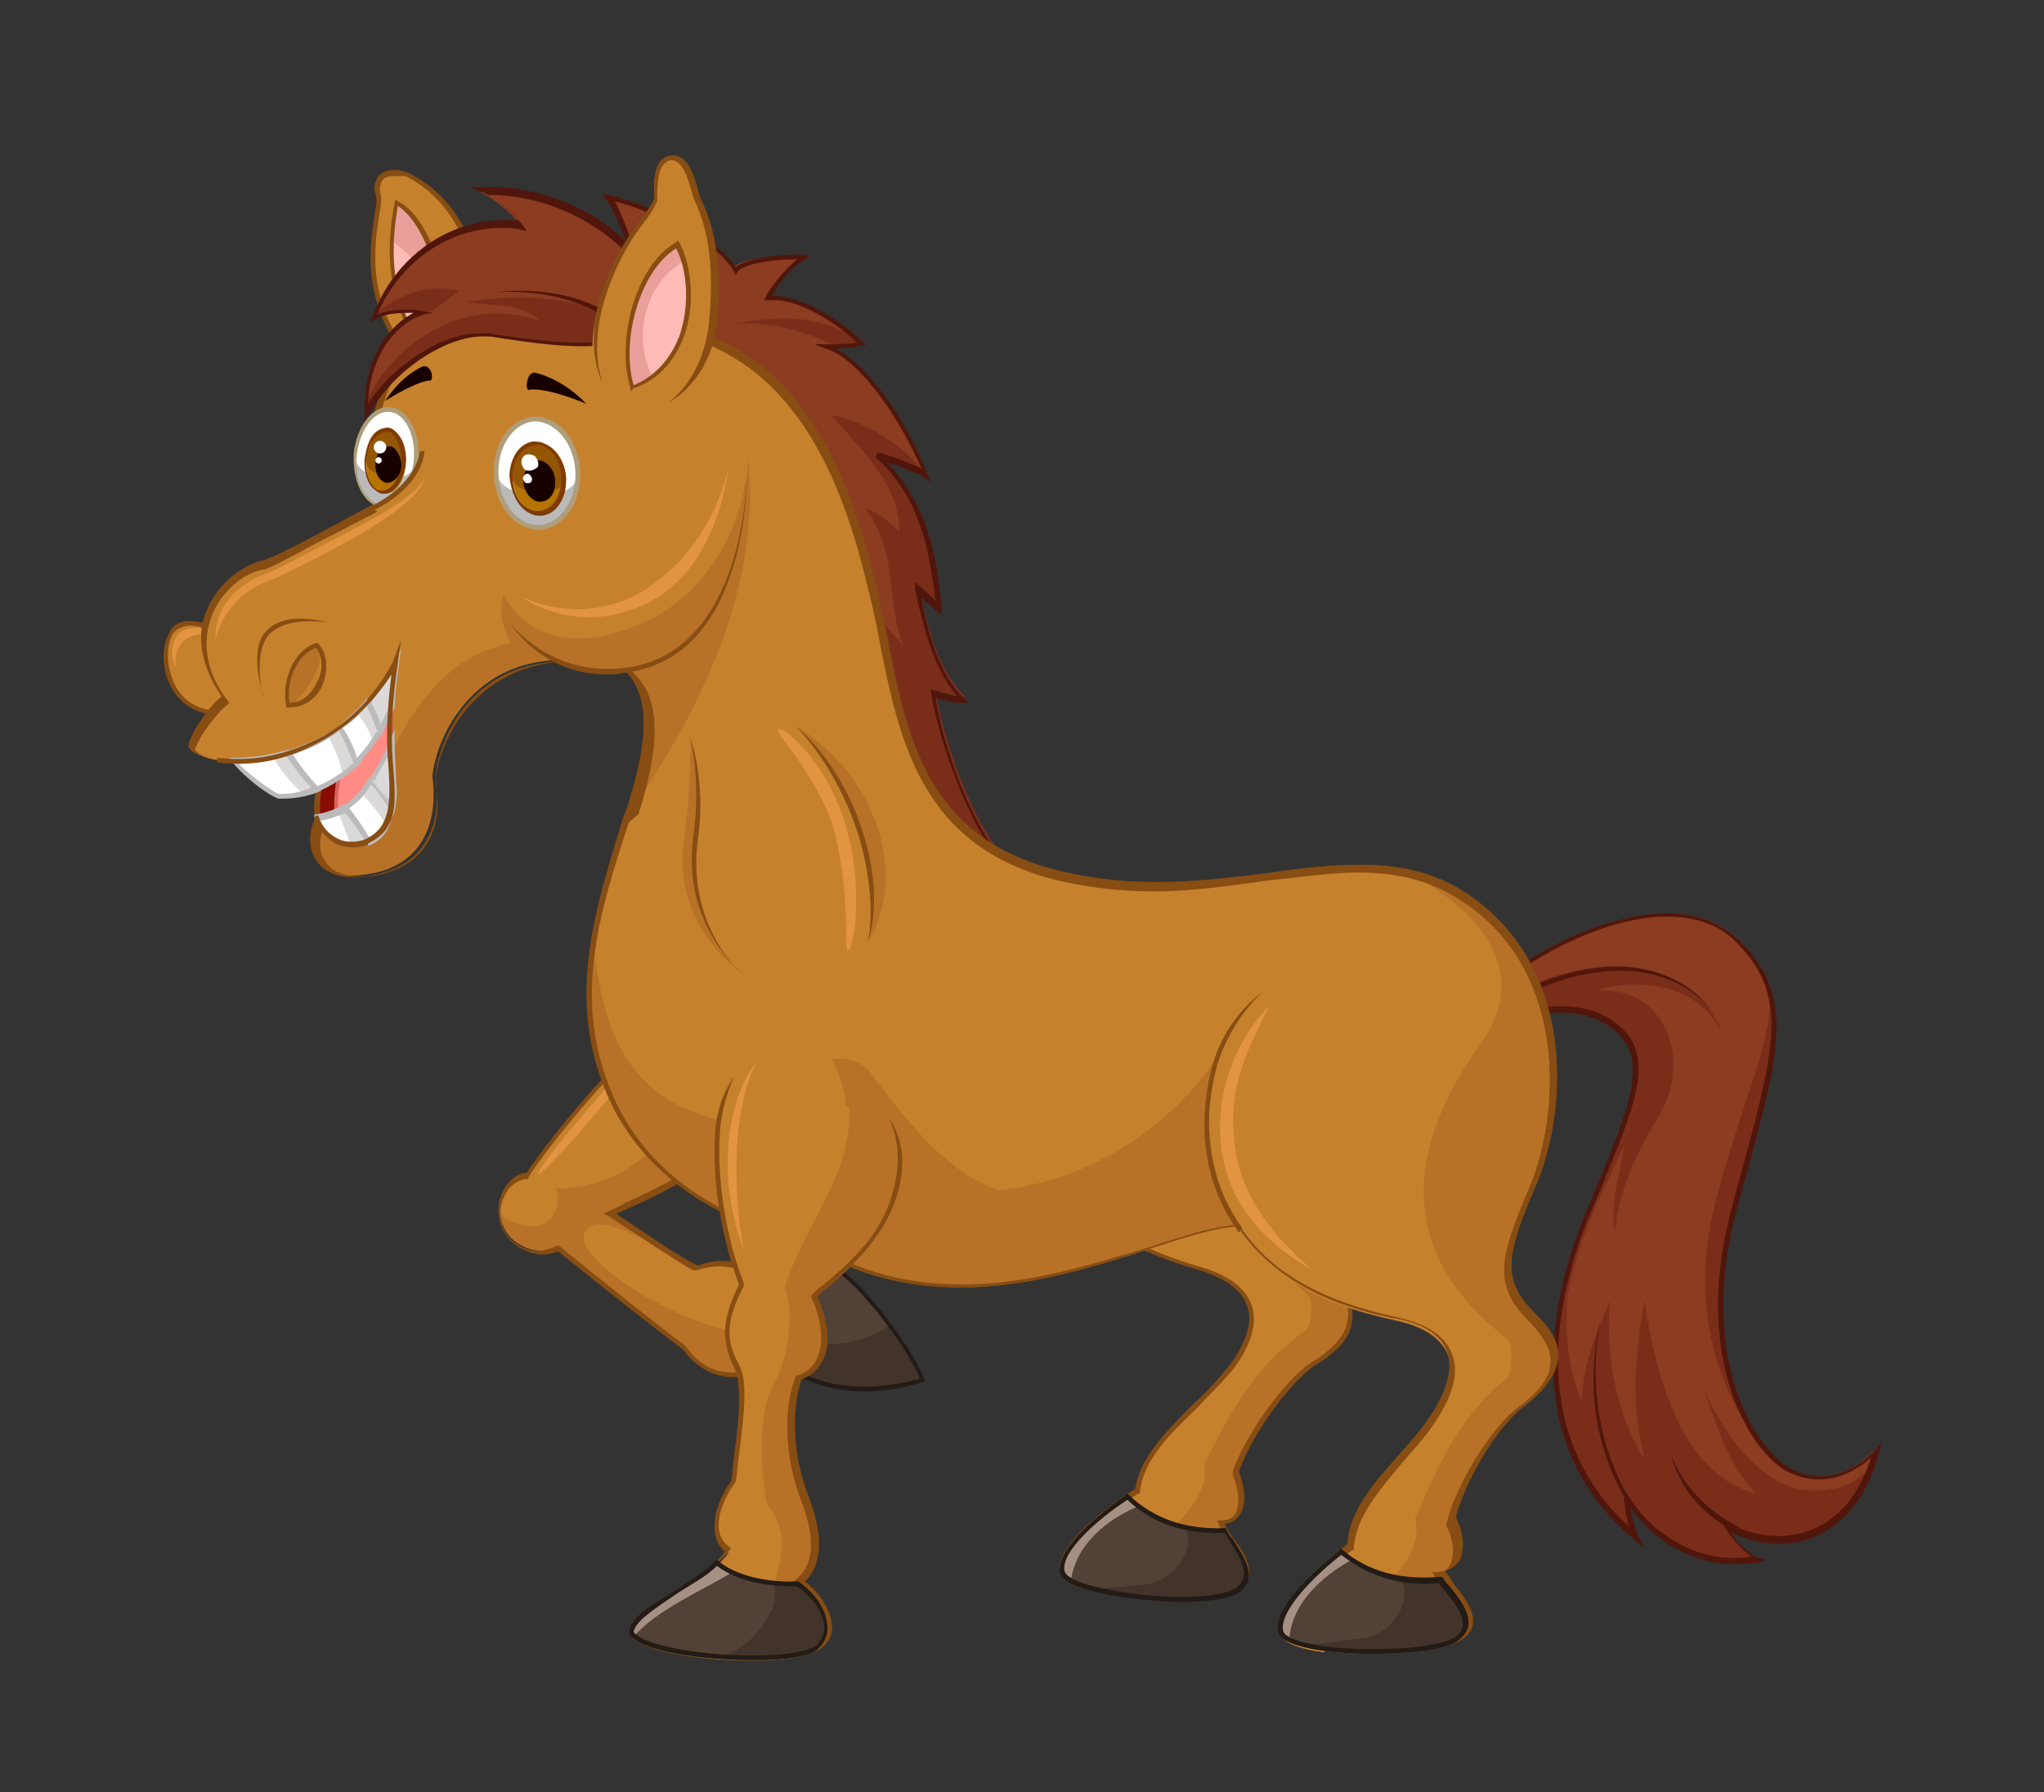 <?xml version="1.0" encoding="utf-8"?>
<!-- Generator: Adobe Illustrator 21.0.2, SVG Export Plug-In . SVG Version: 6.00 Build 0)  -->
<svg version="1.1" id="Слой_1" xmlns="http://www.w3.org/2000/svg" xmlns:xlink="http://www.w3.org/1999/xlink" x="0px" y="0px"
	 viewBox="0 0 130 114" style="enable-background:new 0 0 130 114;" xml:space="preserve">
<rect x="0" y="0" width="130" height="114" fill="#333333" stroke="none"/>
<style type="text/css">
	.st0{fill:#B77227;}
	.st1{fill:#C6812D;}
	.st2{fill:#874D13;}
	.st3{fill:#42342A;}
	.st4{fill:#514136;}
	.st5{fill:#A59083;}
	.st6{fill:#231B15;}
	.st7{fill:#7A2E1A;}
	.st8{fill:#8B3C21;}
	.st9{fill:#51160B;}
	.st10{fill:#E29440;}
	.st11{fill:#EA9F9B;}
	.st12{fill:#FFBBB5;}
	.st13{fill:#890C00;}
	.st14{fill:#FF8B84;}
	.st15{fill:#D86260;}
	.st16{fill:#DBDAD9;}
	.st17{fill:#FFFFFF;}
	.st18{fill:#BCBBBB;}
	.st19{fill:#BABABA;}
	.st20{fill:#AF9E7B;}
	.st21{fill:#B57400;}
	.st22{fill:#945602;}
	.st23{fill:#7E3B02;}
	.st24{fill:#190000;}
</style>
<g>
	<g>
		<g>
			<path class="st0" d="M64.9,74.2c0.6-0.1,1.2-0.2,1.7-0.2c2.1,3.8,6,5.5,9.7,6.6c3.7,1,4,3.5,2,6.2c-2,2.7-5.7,5-6,8
				c-1.7,1.1-5,3.5-4.8,5.1c0.2,1.6,9.4,2.4,11.1,1.2c1.7-1.2-0.8-3.3-1-4.4c1.2,0.2,1.7-1.4,1-3.1c0.7-2.2,3.2-5.8,5-6.9
				c1.9-1.2,3.4-2.9,1.2-5.4c-2.2-2.6-1.7-4.1,0.5-8.5c1.1-2.2,2-5.6,1.8-9.1c-5.6-0.3-11.3,0.7-16.5,2.9
				C67.8,68,65.3,70.9,64.9,74.2z"/>
			<path class="st1" d="M70.7,66.7c-2.1,0.9-3.9,2.7-5,4.8c0.2,0.9,0.5,1.7,0.8,2.6c0,0,0.1,0,0.1,0c2.1,3.8,6,5.5,9.7,6.6
				c3.7,1,4,3.5,2,6.2c-2,2.7-5.7,5-6,8c-1.7,1.1-5,3.5-4.8,5.1c0.1,0.5,1.1,1,2.6,1.3c1.6-1.5,2.8-2.1,4-3.6c1-1.1,2.8-2.6,2.5-4.6
				c1.6-3.1,3.1-6.2,6.5-8.5c0.3-0.3,0.4-1.8,0.2-2.1c-6.3-5.6-5.9-12-0.6-18.6C78.6,64.1,74.5,65.1,70.7,66.7z"/>
			<path class="st2" d="M85.2,72.8c-2.2,4.4-2.8,6-0.5,8.6c0.8,0.9,1.2,1.8,1,2.6c-0.1,0.9-0.9,1.8-2.2,2.6c-1.9,1.2-4.4,4.9-5.1,7
				l0,0.1l0,0.1c0.4,1,0.5,2,0.1,2.6c-0.2,0.3-0.5,0.4-0.9,0.3l-0.2,0l0.1,0.2c0.1,0.3,0.3,0.7,0.7,1.2c0.9,1.3,1.4,2.3,0.4,3
				c-0.7,0.5-2.8,0.6-5.3,0.5c-3.1-0.2-5.5-0.9-5.6-1.6c-0.2-1.4,2.8-3.8,4.7-5l0.1,0l0-0.1c0.2-2,1.9-3.7,3.6-5.3
				c0.8-0.9,1.7-1.7,2.4-2.6c1.1-1.5,1.5-2.9,1.1-4c-0.4-1.1-1.5-1.9-3.2-2.4C73.3,79.7,69,78,66.8,74l0-0.1h-0.1
				c-0.5,0-1.1,0.1-1.7,0.2c0,0.1,0,0.2,0,0.3c0.6-0.1,1.1-0.2,1.6-0.2c2.3,4.1,6.6,5.7,9.7,6.6c1.6,0.5,2.6,1.2,3,2.2
				c0.4,1,0,2.3-1,3.7c-0.7,0.9-1.5,1.8-2.4,2.6c-1.7,1.7-3.4,3.4-3.7,5.4c-1.8,1.1-5,3.6-4.8,5.2c0.1,1,3.2,1.6,5.9,1.8
				c2.1,0.2,4.6,0.1,5.5-0.5c1.3-0.9,0.4-2.4-0.4-3.4c-0.2-0.3-0.4-0.6-0.5-0.9c0.4,0,0.7-0.2,0.9-0.5c0.5-0.6,0.4-1.7,0-2.8
				c0.7-2.1,3.1-5.6,4.9-6.8c1.5-0.9,2.2-1.8,2.3-2.8c0.1-0.9-0.2-1.8-1.1-2.8c-2.1-2.4-1.8-3.8,0.5-8.3c1.2-2.3,2.1-5.7,1.8-9.2
				c-0.1,0-0.2,0-0.3,0C87.2,67.2,86.4,70.6,85.2,72.8z"/>
		</g>
		<g>
			<g>
				<path class="st3" d="M71.7,95.2c-1.8,1.2-4.3,3.3-4.2,4.7c0.2,1.6,9.4,2.4,11.1,1.2c1.4-1-0.1-2.7-0.8-3.8
					C75.3,97.5,73.3,96.7,71.7,95.2z"/>
				<path class="st4" d="M75.4,97.2c-1.4-0.3-2.6-1-3.6-1.9c-1.8,1.2-4.3,3.3-4.2,4.7c0,0.4,0.6,0.7,1.4,1c1.3,0.1,2.5-0.1,3.7-0.2
					C74.4,100.7,76.1,98.8,75.4,97.2z"/>
				<path class="st5" d="M72.4,95.8c-0.2-0.2-0.4-0.3-0.6-0.5c-1.8,1.2-4.3,3.3-4.2,4.7c0,0.2,0.2,0.4,0.5,0.6
					C68.4,98.3,70.3,96.7,72.4,95.8z"/>
				<path class="st6" d="M73.3,101.8c-2.6-0.2-5.7-0.8-5.9-1.8c-0.2-1.8,3.5-4.4,4.2-4.9l0.1-0.1l0.1,0.1c1.6,1.5,3.6,2.2,6.1,2.1
					l0.1,0l0,0.1c0.1,0.2,0.2,0.4,0.4,0.6c0.7,1.1,1.7,2.5,0.4,3.4C77.9,101.9,75.3,102,73.3,101.8z M71.7,95.4
					c-2,1.3-4.2,3.3-4,4.5c0.1,0.7,2.5,1.3,5.6,1.6c2.5,0.2,4.6,0,5.3-0.5c1-0.7,0.4-1.7-0.4-3c-0.1-0.2-0.2-0.3-0.3-0.5
					C75.3,97.6,73.3,96.9,71.7,95.4z"/>
			</g>
		</g>
	</g>
	<g>
		<path class="st7" d="M42.3,23.3c0,0-2.1-8.5-3.8-10.8c1.6,0.3,6.6,2.2,8.1,4.7c0.7-1,4.2-0.9,4.4-0.8c-1.1,0.6-2.2,2.2-2.3,2.6
			c2-0.2,4.8,1.7,6,2.9C54.1,22,52.6,22,52.6,22c2.5,0.8,5.1,5.1,6.3,8.1c-0.6-0.4-3.2-1.3-3-1.2c3,2.8,3.5,6.4,3.9,9.6
			c-0.4-0.3-1.3-1.2-1.3-1.2c0.3,1.7,1,5.3,2.9,7c-0.5,0.1-1.9-0.4-1.9-0.4c0.4,3,2.8,10.3,6.1,12.3c-4.1,0.1-9.3-5.8-11.7-14.4
			C51.4,33.3,48.3,25,42.3,23.3z"/>
		<path class="st8" d="M57.5,41.2c-1.2-2.8-0.3-6.1-2.5-8.9c0.9,0.3,1.5,0.9,2.2,1.5c0-3.1-2.5-5.2-4.3-7.4c2.4,0.5,4.4,1.9,5.9,3.6
			c0.1,0,0.1,0.1,0.1,0.1c-1.2-3-3.8-7.3-6.3-8.1c0,0,0.3,0,0.6,0c-2-0.9-4.2-1.6-6.5-1.4c2.5-0.5,5.1-0.6,7.4,0.7
			c-1.4-1.2-3.7-2.6-5.4-2.4c0.2-0.3,1.2-1.9,2.3-2.6c-0.2-0.1-3.8-0.1-4.4,0.8c-1.5-2.5-6.5-4.4-8.1-4.7c1.7,2.3,3.8,10.8,3.8,10.8
			c6,1.7,9.1,10.1,11.4,18.7c1,3.5,2.4,6.6,4,8.9c-0.9-3.6-0.9-7.6-1.5-11.2C56.6,40.3,57.2,40.6,57.5,41.2z"/>
		<path class="st9" d="M65.3,56.5c-4.4,0-9.5-6.2-11.7-14.5c-2.4-8.6-5.4-16.8-11.3-18.6l-0.1,0l0-0.1c0-0.1-2.1-8.5-3.7-10.7
			l-0.2-0.3l0.4,0.1c1.6,0.3,6.5,2.2,8.1,4.6c0.8-0.7,3.2-0.8,3.7-0.8c0.1,0,0.6,0,0.7,0l0.3,0.1l-0.3,0.2c-0.9,0.5-1.8,1.7-2.1,2.3
			c2,0,4.7,1.8,5.8,3l0.2,0.2L54.7,22c-0.3,0.1-1,0.1-1.5,0.2c2.4,1.3,4.8,5.3,5.8,8l0.2,0.5l-0.4-0.3c-0.4-0.3-1.7-0.8-2.4-1
			c2.6,2.7,3.2,6,3.5,9.3l0,0.4l-0.3-0.2c-0.2-0.2-0.7-0.6-1-0.9c0.3,1.6,1,4.9,2.8,6.5l0.2,0.2l-0.3,0c-0.4,0.1-1.3-0.2-1.8-0.3
			c0.5,3.3,2.9,10.1,6,11.9l0.4,0.3l-0.5,0C65.4,56.5,65.3,56.5,65.3,56.5z M42.4,23.1c6,1.8,9.1,10.1,11.5,18.7
			c2.1,7.8,6.9,13.9,11,14.3c-3.2-2.5-5.3-9.5-5.7-12.1l0-0.2l0.2,0.1c0,0,0.9,0.3,1.5,0.4c-1.8-2-2.4-5.6-2.7-6.8L58.2,37l0.3,0.3
			c0,0,0.6,0.5,1,0.9c-0.4-3.2-1-6.6-3.8-9.1L55.7,29l0.1-0.2l0.1,0c0.2,0,1.9,0.6,2.7,1c-1.2-2.8-3.7-6.8-6-7.6l-0.8-0.3l0.9,0
			c0,0,1.1,0,1.8-0.1c-1.2-1.2-3.8-2.9-5.6-2.7l-0.3,0l0.1-0.2c0.1-0.3,1-1.6,2-2.4c-0.1,0-0.1,0-0.2,0c-1.5,0-3.2,0.3-3.6,0.8
			l-0.1,0.2l-0.1-0.2c-1.3-2.3-5.7-4-7.6-4.5C40.4,15.2,42.2,22.2,42.4,23.1z"/>
	</g>
	<g>
		<path class="st1" d="M14,40.4c-0.5-0.6-2.5-1.3-3.1-0.2c-0.9,1.7-0.1,5.3,3.3,5.1C16.4,44.5,14.9,41,14,40.4z"/>
		<path class="st10" d="M13.4,40c-0.4-0.1-1.7-0.2-2.1,0.4c-0.4,0.5-0.5,1.3-0.1,2.1c-0.1-0.7-0.1-2.3,2.3-2.2
			C13.4,40.2,13.4,40,13.4,40z"/>
		<path class="st2" d="M14,45.5L14,45.5c-1.3,0-2.4-0.6-3-1.6c-0.7-1.1-0.8-2.7-0.2-3.7c0.2-0.5,0.7-0.7,1.3-0.7
			c0.8,0,1.7,0.4,2,0.8c0.6,0.4,1.5,2.2,1.4,3.5c-0.1,0.8-0.5,1.4-1.2,1.7l0,0C14.2,45.5,14.1,45.5,14,45.5z M12.1,39.8
			c-0.3,0-0.8,0.1-1.1,0.5c-0.5,0.9-0.4,2.3,0.2,3.4c0.4,0.7,1.2,1.5,2.7,1.5l0,0c0.1,0,0.2,0,0.2,0c0.6-0.2,0.9-0.7,1-1.4
			c0.1-1.3-0.7-2.9-1.2-3.2l0,0C13.6,40.2,12.8,39.8,12.1,39.8z"/>
	</g>
	<g>
		<path class="st0" d="M40.3,66.9c-1.8,1.5-5.8,6.3-6.7,7.8c-1,0-2.1,1.3-1.7,3c0.5,1.7,2.5,2.2,3.6,1.7c1.5,1.3,6.6,5.3,8,6.3
			c1.6,2.3,3.9,2.2,6,0.8c0.2-0.8,0.5-3.3,0.5-3.3c-1.6-2.4-3.6-3.3-5.8-2.5c-1-0.5-4.4-2.8-5.5-3.5c1-0.6,5.5-2.2,6.9-4.2
			C46.1,70.7,42.6,67.2,40.3,66.9z"/>
		<path class="st1" d="M35.4,75.6c4.1,0,7.2-2.8,8.8-6.3c-1.1-1.3-2.7-2.3-3.9-2.5c-1.8,1.5-5.8,6.3-6.7,7.8c-0.9,0-2,1.2-1.7,2.7
			c0.6,0.5,1.5,0.7,2.2,0.7C35.1,77.8,35.7,76.9,35.4,75.6z"/>
		<path class="st10" d="M40.1,67.5c-1.2,1.3-5.5,6.1-5.9,7.2c0.8-0.3,5.5-6,6.1-6.8C40.6,67.4,40.1,67.5,40.1,67.5z"/>
		<path class="st1" d="M37.2,78.4c-1,1.7,7.4,7.1,12.3,6.5c0.1,0,0.2,0,0.3,0c0.1-0.8,0.2-1.7,0.2-1.7c-1.6-2.4-3.6-3.3-5.8-2.5
			c0,0,0,0,0,0C44.2,80.9,38.1,76.4,37.2,78.4z"/>
		<path class="st2" d="M46.7,87.6c-1.3,0-2.4-0.6-3.3-1.8c-1.4-1-6.3-4.9-7.9-6.2c-0.3,0.1-0.6,0.2-0.9,0.2c-1.1,0-2.4-0.7-2.8-2
			c-0.2-0.8-0.1-1.7,0.4-2.4c0.4-0.5,0.8-0.8,1.3-0.8c1-1.6,4.8-6.3,6.7-7.8l0.1,0l0.1,0c1.4,0.2,3.2,1.5,4.4,3.1
			c0.9,1.2,1.3,2.3,1.1,3.2l0,0l0,0c-1.1,1.5-4,2.9-5.8,3.7c-0.4,0.2-0.7,0.3-0.9,0.4c1.2,0.8,4.2,2.9,5.2,3.3
			c0.5-0.2,1-0.3,1.5-0.3c1.6,0,3.1,1,4.4,2.8l0,0l0,0.1c0,0.1-0.4,2.6-0.5,3.3l0,0.1l-0.1,0C48.6,87.3,47.6,87.6,46.7,87.6z
			 M35.5,79.2L35.5,79.2c1.6,1.3,6.7,5.4,8.1,6.4l0,0c0.8,1.2,1.8,1.7,3,1.7c0.9,0,1.8-0.3,2.8-0.9c0.1-0.8,0.4-2.8,0.5-3.2
			c-1.5-2.3-3.5-3.1-5.6-2.4l-0.1,0l-0.1,0c-1-0.5-4.5-2.9-5.5-3.5l-0.2-0.1l0.2-0.1c0.2-0.1,0.7-0.3,1.2-0.6
			c1.7-0.8,4.6-2.1,5.7-3.5c0.1-0.8-0.3-1.9-1.1-2.9c-1.2-1.5-2.9-2.8-4.2-3c-1.8,1.5-5.7,6.3-6.6,7.8l0,0.1l-0.1,0
			c-0.4,0-0.9,0.3-1.2,0.7c-0.4,0.6-0.6,1.3-0.4,2.1c0.3,1.2,1.5,1.8,2.5,1.8C34.9,79.4,35.2,79.4,35.5,79.2L35.5,79.2z"/>
	</g>
	<g>
		<path class="st3" d="M49.2,85.9c1.6,2.3,5.5,3.1,9.5,1.8c-0.5-1.7-4.4-7.1-6.4-7.6c-1.3,0.1-3.1,1.6-3.1,1.6
			C49.1,82.4,49.2,85.9,49.2,85.9z"/>
		<path class="st4" d="M56.6,84.3c-1.4-1.9-3.2-3.8-4.3-4.1c-1.3,0.1-3.1,1.6-3.1,1.6c-0.1,0.3-0.1,1.6,0,2.7
			C51.6,85.9,54.4,85.8,56.6,84.3z"/>
		<path class="st6" d="M55,88.5L55,88.5c-2.6,0-4.8-0.9-5.9-2.5l0,0l0,0c0-0.1-0.1-3.6,0-4.2l0-0.1l0,0c0.1-0.1,1.9-1.5,3.2-1.6l0,0
			l0,0c2,0.5,5.9,5.8,6.5,7.7l0,0.1l-0.1,0C57.5,88.3,56.2,88.5,55,88.5z M49.4,85.9c1,1.5,3.1,2.3,5.6,2.3c1.2,0,2.4-0.2,3.5-0.5
			c-0.7-1.9-4.4-6.9-6.2-7.3c-1.1,0.1-2.7,1.3-3,1.5C49.3,82.4,49.3,84.7,49.4,85.9z"/>
	</g>
	<g>
		<path class="st7" d="M96.6,64.7c1.8-0.8,5.2-0.8,6.8,1.4c1.6,2.2-0.5,6-2.6,11.4c-2.1,5.4-4.1,14.2,3.1,20.2
			c-0.4-0.7-0.6-2-0.6-2.4c1.9,3.1,5.4,4.5,8.4,3.8c-0.5-0.1-1.6-1.3-2.1-2.2c3.2,1.9,8.1,1.3,9.6-4.7c-1.1,1.3-3.4,2.5-5.7,1.2
			c-2.3-1.4-5.8-7.3-3.3-16.7c2.5-9.4,4-13.1,0.2-16.9c-3.8-3.8-11.4-0.3-14.8,2.4C95.5,63,96.1,64.6,96.6,64.7z"/>
		<path class="st8" d="M113.7,93.4c-2.3-1.4-7.1-7.9-4.5-17.3c2.5-9.4,5.3-12.5,1.4-16.3c-3.8-3.8-11.4-0.3-14.8,2.4
			c-0.1,0.3-0.1,0.7,0,1.2c3.5-1.8,7.3-2.8,10.9-1c1.2,0.6,2.4,1.9,2.8,3.4c-1.2-3.1-5.2-3.7-8-2.8c4.6-0.3,6.1,4.6,4,8
			c-1.5,2.5-2.5,4.6-2.8,7.4c-0.3-1.8,0.3-3.7,0.6-5.5c-1.6,3.2-3,6.2-3.6,9.5c-0.2,2.3,0,4.6,0.9,6.8c0-2.2,0.9-4.3,1.8-6.5
			c-0.3,3.4,0.3,7.1,2.2,10.1c-0.9-3.4-0.6-6.8,0-10.1c0.6,4.3,2.2,11.1,7.1,12.3c-1.8-1.8-2.5-4.3-3.4-6.8c1.5,3.4,4.3,7.4,8.3,6.5
			c1.2-0.2,2-0.9,2.7-1.8c0.1-0.2,0.1-0.4,0.2-0.6C118.3,93.6,116,94.8,113.7,93.4z"/>
		<path class="st9" d="M110.3,99.5c-2.5,0-5.1-1.4-6.6-3.6c0.1,0.6,0.3,1.4,0.5,1.8l0.4,0.8l-0.7-0.6c-6.9-5.8-5.6-14.3-3.2-20.4
			c0.4-0.9,0.7-1.8,1.1-2.6c1.6-4,2.8-6.9,1.5-8.7c-1.2-1.6-3.1-1.8-4.1-1.8c-0.9,0-1.8,0.2-2.5,0.5l0,0l-0.1,0
			c-0.3-0.1-0.5-0.4-0.7-0.7c-0.3-0.6-0.5-1.4-0.3-2l0,0l0,0c2.5-2,6.8-4.1,10.4-4.1c1.9,0,3.5,0.6,4.6,1.7
			c3.6,3.5,2.6,7.1,0.5,14.8c-0.2,0.7-0.4,1.5-0.6,2.2c-2.6,9.5,1.1,15.2,3.2,16.5c0.7,0.4,1.4,0.6,2.1,0.6c1.5,0,2.8-0.9,3.5-1.7
			l0.4-0.5l-0.2,0.7c-0.9,3.6-3.3,5.8-6.4,5.8c-1,0-2.1-0.3-3-0.7c0.5,0.8,1.4,1.5,1.7,1.6l0.6,0.1l-0.6,0.2
			C111.4,99.4,110.8,99.5,110.3,99.5z M103.3,94.8l0.3,0.4c1.5,2.4,4.1,3.9,6.7,3.9c0.4,0,0.7,0,1.1-0.1c-0.6-0.4-1.4-1.3-1.8-2
			l-0.2-0.5l0.4,0.3c1,0.6,2.2,0.9,3.3,0.9c1.4,0,4.5-0.5,5.9-5c-0.8,0.7-1.9,1.4-3.3,1.4c-0.8,0-1.5-0.2-2.2-0.6
			c-2.2-1.3-6-7.2-3.3-16.9c0.2-0.8,0.4-1.5,0.6-2.2c2.1-7.8,3-11.1-0.4-14.5c-1.1-1.1-2.6-1.6-4.4-1.6c-3.5,0-7.7,2.1-10.1,4
			c-0.1,0.5,0.1,1.2,0.3,1.7c0.1,0.3,0.3,0.4,0.4,0.5c0.8-0.3,1.7-0.5,2.6-0.5c1.1,0,3.1,0.2,4.4,1.9c1.4,1.9,0.2,4.9-1.5,9
			c-0.3,0.8-0.7,1.7-1.1,2.6c-2.3,5.8-3.6,13.9,2.6,19.6c-0.2-0.7-0.3-1.5-0.3-1.9L103.3,94.8z"/>
	</g>
	<g>
		<path class="st9" d="M109.1,64.6c0-0.1-3.7-5.8-13.2-0.8l-0.1-0.3C105.6,58.4,109.1,64.6,109.1,64.6z"/>
	</g>
	<g>
		<path class="st9" d="M110.5,97.5c-3.8-1.9-4.2-5-4.2-5c0,0,0.7,2.8,4.4,4.7L110.5,97.5z"/>
	</g>
	<g>
		<path class="st9" d="M103.6,95.7C100,90,101.8,84,101.8,84c0,0.1-1.5,5.9,2,11.6L103.6,95.7z"/>
	</g>
	<g>
		<path class="st1" d="M30.8,21.9c-0.1-4.5-0.9-8.7-4.9-10.7c-0.8-0.4-2.3-0.2-1.8,1.2c0.3,1.4-1.8,5.6,2,10.6
			C27.6,24.7,30.5,23.1,30.8,21.9z"/>
		<path class="st2" d="M27.8,23.9L27.8,23.9c-0.7,0-1.4-0.3-1.8-0.8c-3-3.9-2.5-7.2-2.2-9.3c0.1-0.6,0.2-1.1,0.1-1.4
			c-0.2-0.5,0-0.9,0.1-1.1c0.2-0.3,0.6-0.5,1.1-0.5c0.3,0,0.6,0.1,0.9,0.2c4.3,2.2,4.9,6.9,4.9,10.9v0l0,0
			C30.7,22.8,29.2,23.9,27.8,23.9z M25.1,11.2c-0.4,0-0.7,0.1-0.8,0.3c-0.1,0.2-0.2,0.5-0.1,0.8c0.1,0.4,0,0.9-0.1,1.5
			c-0.3,2-0.8,5.3,2.1,9c0.4,0.5,0.9,0.7,1.6,0.7c1.3,0,2.6-0.9,2.8-1.7c-0.1-3.8-0.7-8.5-4.8-10.6C25.6,11.2,25.4,11.2,25.1,11.2z"
			/>
	</g>
	<g>
		<path class="st11" d="M28.6,22.3c0.2-2.4-0.9-8.2-3.4-9.4c-0.3,1.7-1.1,6,2.1,9.9C27.5,22.8,28.6,22.3,28.6,22.3z"/>
		<path class="st12" d="M24.9,15.3c-0.1,2.1,0.3,4.8,2.4,7.5c0.2,0,1.3-0.5,1.3-0.5c0.1-0.8,0-2.1-0.3-3.4
			C27.4,17.5,26.2,16.3,24.9,15.3z"/>
		<path class="st2" d="M27.3,22.9L27.3,22.9l-0.1,0l0,0c-3.2-4-2.4-8.4-2.1-10l0-0.2l0.2,0.1c2.6,1.3,3.6,7.4,3.5,9.5l0,0.1l-0.1,0
			C28.5,22.5,27.6,22.9,27.3,22.9z M25.3,13.1c-0.3,1.9-0.9,5.8,2,9.5c0.2,0,0.7-0.3,1.1-0.5C28.5,19.9,27.5,14.5,25.3,13.1z"/>
	</g>
	<g>
		<path class="st0" d="M41.4,20.7c-2.8-2.1-9.2-2.4-13-0.6c-3.8,1.8-5.6,7.6-4.6,12.2c-2.4,1.1-4.9,2.7-7,3.6
			c-2.6,0.4-5.8,4.3-2.6,8.6c-0.7,0.4-2,2.2-2.2,3c0.7,1.2,6,1.7,9.6-1.2C21,47.8,20,50.2,20.2,52c-0.9,1.8-0.2,4.2,3.2,3.6
			c3.4-0.5,4.5-3.2,4.1-6.2c0.2-2.3,2.3-7.1,7.7-7.4c1.3,0.6,3.4,0.9,4.6,0.6c1,1,2.2,2.8,0.2,8.8c-1.9,6-4,11.8-1.3,18.1
			c2.7,6.4,9.1,8.7,12,9.2C61.3,86,73,78.5,78.7,78c2.4,3.7,6.4,5.1,10.1,5.9c3.7,0.8,4.3,3.2,2.5,6c-1.8,2.8-5.3,5.4-5.4,8.5
			c-1.6,1.2-4.7,3.9-4.4,5.5c0.3,1.6,9.6,1.7,11.2,0.4c1.6-1.3-1.1-3.3-1.4-4.3c1.3,0.2,1.6-1.5,0.8-3.2c0.5-2.2,2.7-6,4.5-7.3
			c1.8-1.3,3.2-3.1,0.8-5.5c-2.4-2.4-2-4-0.1-8.5c1.9-4.5,2.6-13.6-4.3-18.3c-6.9-4.7-14.8,1.1-25.4-1.3
			c-10.7-2.4-10.5-11.2-12.4-19C53.4,29.1,49.8,21.9,41.4,20.7z"/>
		<path class="st1" d="M95.9,85.2c-6.8-5.2-6.8-11.7-1.8-18.7c3.3-4.6,0.2-8.3-4-10.7c-6.2-1.8-13.3,2.1-22.4,0.1
			c-10.7-2.4-10.5-11.2-12.4-19c-1.8-7.8-5.4-15-13.9-16.2c-2.8-2.1-9.2-2.4-13-0.6c-3.8,1.8-5.6,7.6-4.6,12.2
			c-2.4,1.1-4.9,2.7-7,3.6c-2.6,0.4-5.8,4.3-2.6,8.6c-0.7,0.4-2,2.2-2.2,3c0.7,1.2,6,1.7,9.6-1.2c-0.4,1-1,2.3-1.3,3.6
			c1.4,1,2.9,2.3,3.6,0.5c1.5-4.3,4-8.6,8.6-9.5C32,40,31.7,39.1,32,37.8c2.2,4,6.8,3.1,10.1,1.2c3.4-2.2,5.2-5.8,5.5-9.8
			c0.8,8.5-3.2,16.2-7.8,22.9c-0.9,2.6-1.7,5.2-2.1,7.9c0.6,4.2,1.3,8.2,5.6,10.4c3.3,1.4,6.9,1.9,10.2,3c0.5-2,0.5-4-0.6-6
			c0.9-0.3,2.2,0.3,2.5,0.9c2.4,3.1,4.7,6.2,8.1,7.4c5.4-0.5,10.8-3.7,14-8.6c-1.2,3.7-0.5,7.6,1.1,11c0,0,0.1,0,0.1,0
			c2.4,3.7,6.4,5.1,10.1,5.9c3.7,0.8,4.3,3.2,2.5,6c-1.8,2.8-5.3,5.4-5.4,8.5c-1.6,1.2-4.7,3.9-4.4,5.5c0.1,0.5,1.2,0.9,2.7,1.1
			c1.5-1.6,2.6-2.3,3.7-3.8c0.9-1.2,2.6-2.8,2.1-4.7c1.4-3.2,2.7-6.4,5.9-9C96.2,87,96.2,85.5,95.9,85.2z"/>
		<path class="st10" d="M80.7,64c0,0-3,2.8-3.1,7.5c-0.1,4.6,2.7,7.5,5.9,9.3c-1.3-1.1-4.3-3.8-4.9-7.5C77.9,69.1,79.5,66.6,80.7,64
			z"/>
		<path class="st10" d="M33.1,37.9c0,0,3.4,2.7,8,0.5c4.6-2.2,5.2-8.5,5.2-8.5c-0.7,2.8-2.3,5.7-5.4,7.7
			C38.9,38.8,35.9,39.3,33.1,37.9z"/>
		<path class="st10" d="M49.7,46.9c-0.4-0.6-0.3-0.8,0.6-0.1c0.9,0.8,2.8,2.8,3.7,6.5c0.8,3.2,0.4,7-0.1,7.2
			c-0.2-0.2,0.2-3.2-0.8-7.5C52.6,51,51,48.5,49.7,46.9z"/>
		<path class="st2" d="M87.3,105.2c-2.6,0-5.8-0.4-6-1.4c-0.3-1.7,2.7-4.3,4.4-5.6c0.1-2.1,1.7-3.9,3.3-5.7c0.8-0.9,1.6-1.8,2.2-2.8
			c0.9-1.5,1.2-2.8,0.8-3.8c-0.4-1-1.5-1.7-3.1-2c-3.2-0.6-7.6-2-10.2-5.9c-1.5,0.1-3.3,0.7-5.5,1.4c-3.4,1.1-7.7,2.5-12.1,2.5
			c-3.9,0-7.3-1-10.4-3.1c-1-0.2-8.9-1.8-12.1-9.2c-2.6-6.1-0.8-11.6,1-17.5l0.3-0.8c1.8-5.6,0.9-7.5-0.1-8.6
			c-0.3,0.1-0.7,0.1-1.1,0.1c-1.1,0-2.5-0.3-3.5-0.7c-5.7,0.4-7.4,5.5-7.5,7.3c0.5,3.5-1,5.8-4.2,6.3c-0.3,0.1-0.7,0.1-1,0.1
			c-1.4,0-2.1-0.6-2.4-1.1c-0.5-0.7-0.5-1.8,0-2.8c-0.2-1.7,0.6-3.8,1.3-5.3c-2.4,1.7-5.1,1.9-6.1,1.9c-1.6,0-2.9-0.4-3.3-1l0-0.1
			l0-0.1c0.2-0.8,1.4-2.5,2.1-3c-1.3-1.9-1.7-3.9-0.9-5.6c0.7-1.6,2.2-2.8,3.7-3.1c1.2-0.5,2.5-1.2,3.8-1.9c1-0.5,2-1.1,3-1.6
			c-0.9-4.5,0.6-10.4,4.7-12.3c1.6-0.8,3.8-1.2,6.1-1.2c2.9,0,5.5,0.7,7.1,1.8c7.1,1,11.6,6.2,14,16.3c0.3,1.2,0.5,2.4,0.8,3.6
			c1.3,6.8,2.6,13.3,11.5,15.2c1.8,0.4,3.6,0.6,5.6,0.6c2.6,0,5-0.3,7.3-0.6c2-0.3,3.9-0.5,5.8-0.5c2.7,0,4.9,0.6,6.8,1.9
			c6.9,4.7,6.3,13.8,4.3,18.5c-2,4.6-2.2,6.1,0.1,8.3c0.9,0.9,1.4,1.8,1.3,2.7c-0.1,1-0.8,2-2.1,3c-1.8,1.3-3.9,5-4.4,7.1
			c0.5,1,0.6,2.1,0.2,2.8c-0.2,0.3-0.5,0.5-0.9,0.6c0.1,0.2,0.4,0.5,0.6,0.9c0.8,1,1.9,2.4,0.6,3.4C92,105,89.4,105.2,87.3,105.2z
			 M78.8,77.9L78.8,77.9c2.5,3.9,7,5.2,10.1,5.9c1.8,0.4,2.9,1.1,3.4,2.2c0.5,1.1,0.2,2.5-0.8,4.1c-0.6,1-1.4,1.9-2.2,2.8
			c-1.5,1.8-3.1,3.6-3.2,5.6l0,0.1l-0.1,0c-1.8,1.3-4.6,3.9-4.3,5.3c0.1,0.7,2.6,1.2,5.7,1.2c2.5,0,4.6-0.3,5.3-0.8
			c0.9-0.7,0.3-1.7-0.7-2.9c-0.3-0.5-0.7-0.8-0.8-1.2l-0.1-0.2l0.2,0c0.4,0,0.7-0.1,0.9-0.4c0.3-0.6,0.3-1.6-0.2-2.5l0-0.1l0-0.1
			c0.5-2.2,2.7-6,4.6-7.4c1.3-1,2-1.9,2-2.8c0.1-0.8-0.4-1.6-1.2-2.5c-2.5-2.4-2.1-4.1-0.1-8.7c1.9-4.6,2.5-13.6-4.2-18.1
			c-1.9-1.3-4-1.9-6.7-1.9c-1.8,0-3.7,0.3-5.7,0.5c-2.3,0.3-4.7,0.7-7.3,0.7c-2,0-3.8-0.2-5.7-0.6c-9.1-2-10.5-8.9-11.8-15.5
			c-0.2-1.2-0.5-2.4-0.8-3.6c-2.4-10-6.7-15.1-13.8-16.1l0,0l0,0c-1.5-1.1-4.1-1.8-6.9-1.8c-2.3,0-4.4,0.4-5.9,1.2
			c-3.8,1.8-5.4,7.7-4.5,12.1l0,0.1l-0.1,0.1c-1,0.5-2.1,1.1-3.1,1.6c-1.4,0.7-2.7,1.5-3.9,2l0,0c-1.4,0.2-2.8,1.4-3.4,2.9
			c-0.7,1.7-0.4,3.7,1,5.5l0.1,0.1l-0.1,0.1c-0.6,0.4-1.9,2.1-2.1,2.9c0.3,0.4,1.3,0.8,3,0.8c1.1,0,3.9-0.2,6.4-2.1l0.5-0.4
			l-0.2,0.6c-0.6,1.4-1.7,3.8-1.4,5.7l0,0l0,0c-0.4,0.9-0.5,1.9,0,2.5c0.5,0.8,1.6,1.1,3.1,0.9c3-0.5,4.5-2.7,3.9-6l0,0v0
			c0.2-2.7,2.6-7.2,7.9-7.6l0,0l0,0c1.4,0.6,3.5,0.9,4.5,0.6l0.1,0l0.1,0.1c1.1,1.1,2.2,3.1,0.3,9L40,52.3
			c-1.9,5.8-3.6,11.2-1.1,17.2c3.1,7.4,11,8.9,11.9,9.1l0.1,0c3.1,2.1,6.4,3.1,10.3,3.1c4.4,0,8.6-1.4,12-2.4
			C75.3,78.6,77.2,78,78.8,77.9L78.8,77.9z"/>
	</g>
	<g>
		<path class="st2" d="M38.6,42.9c-4.2,0-6.1-3.2-6.1-3.2c0,0,2.5,3.3,7.1,2.8c7.8-0.8,7.9-12.2,7.9-12.3c0,0,0.2,11.8-7.9,12.6
			C39.3,42.9,38.9,42.9,38.6,42.9z"/>
	</g>
	<g>
		<g>
			<path class="st13" d="M23.2,53.6c1.7-0.4,1.9-2.2,1.8-3.8c-0.1-1.6-0.3-4.2,0.2-7.7c-1,1.9-2.5,3.5-3.6,4.2
				C21,47.8,20,50.2,20.2,52C20.6,53.1,21.5,54,23.2,53.6z"/>
			<path class="st2" d="M22.4,53.8L22.4,53.8c-1.1,0-2-0.7-2.4-1.8l0,0c-0.2-1.9,0.8-4.4,1.5-5.8l0,0l0,0c1-0.7,2.5-2.2,3.5-4.1
				l0.4-0.8l-0.1,0.9c-0.5,3.5-0.3,6.1-0.2,7.6c0.2,2.2-0.5,3.6-1.9,4C23,53.8,22.7,53.8,22.4,53.8z M20.4,52
				c0.2,0.5,0.7,1.5,2.1,1.5l0,0c0.2,0,0.5,0,0.8-0.1c1.6-0.4,1.8-2.2,1.7-3.6c-0.1-1.4-0.3-3.7,0.1-6.9c-1,1.6-2.3,2.9-3.2,3.5
				C21.2,47.8,20.1,50.2,20.4,52z"/>
		</g>
		<g>
			<g>
				<path class="st14" d="M25,49.8c-0.1-1.6-0.3-4.2,0.2-7.7c-0.8,1.6-2,2.9-2.9,3.7c-0.6,2.4-1.3,5.8-0.7,6.6
					c0.6,0.8,2,0.4,3.2-0.5C25.1,51.2,25.1,50.5,25,49.8z"/>
				<path class="st15" d="M22.6,53L22.6,53c-0.5,0-0.9-0.2-1.1-0.5c-0.6-0.9,0-3.8,0.6-6.7l0,0l0,0c0.5-0.5,1.9-1.7,2.9-3.6l0.4-0.8
					l-0.1,0.9c-0.5,3.5-0.3,6.1-0.2,7.6c0.1,0.8,0,1.6-0.2,2.2l0,0l0,0C24.2,52.6,23.3,53,22.6,53z M22.4,45.9
					c-0.5,2-1.3,5.6-0.7,6.4c0.2,0.3,0.5,0.4,0.9,0.4c0.6,0,1.4-0.3,2.1-0.9c0.2-0.6,0.2-1.2,0.1-2c-0.1-1.4-0.3-3.7,0.1-6.9
					C24.3,44,23.4,45,22.4,45.9z"/>
			</g>
		</g>
	</g>
	<g>
		<g>
			<path class="st16" d="M20.2,52c0.4,1,1.3,2,3,1.6c0.1,0,0.2-0.1,0.3-0.1c-0.5-0.8-1.1-1.6-1.5-2.1C21.4,51.7,20.8,51.9,20.2,52z"
				/>
			<path class="st17" d="M20.2,52c0.3,0.8,1,1.6,2.1,1.7c-0.3-0.7-0.5-1.4-0.8-2C21.1,51.8,20.6,52,20.2,52z"/>
			<path class="st18" d="M22.4,53.8L22.4,53.8c-1.1,0-2-0.7-2.4-1.8l0-0.2l0.1,0c0.6-0.1,1.2-0.3,1.7-0.6l0.1-0.1l0.1,0.1
				c0.4,0.5,1,1.3,1.5,2.1l0.1,0.2l-0.2,0.1c-0.1,0-0.2,0.1-0.3,0.1C23,53.8,22.7,53.8,22.4,53.8z M20.4,52.2c0.2,0.5,0.8,1.4,2,1.4
				l0,0c0.2,0,0.5,0,0.8-0.1c0,0,0,0,0.1,0c-0.4-0.7-0.9-1.3-1.3-1.8C21.5,51.9,21,52.1,20.4,52.2z"/>
		</g>
		<g>
			<path class="st16" d="M25,49.8c-0.1-0.7-0.1-1.6-0.1-2.7c-0.4,1-0.8,1.9-1.3,2.5c0.4,0.5,0.9,1.2,1.3,1.9
				C25.1,51,25.1,50.4,25,49.8z"/>
			<path class="st18" d="M25,51.9l-0.2-0.3c-0.4-0.7-1-1.4-1.3-1.8l-0.1-0.1l0.1-0.1c0.4-0.7,0.9-1.5,1.3-2.5l0.3-0.7l0,0.8
				c0,1.1,0.1,2,0.1,2.6c0.1,0.7,0,1.2-0.1,1.8L25,51.9z M23.8,49.7c0.3,0.4,0.7,0.9,1.1,1.4c0-0.4,0-0.8,0-1.3
				c0-0.5-0.1-1.2-0.1-1.9C24.4,48.5,24.1,49.1,23.8,49.7z"/>
		</g>
		<g>
			<path class="st16" d="M25,51.5c-0.4-0.7-0.9-1.4-1.3-1.9c-0.5,0.8-1.1,1.3-1.7,1.7c0.5,0.6,1,1.3,1.5,2.1
				C24.3,53.2,24.8,52.4,25,51.5z"/>
			<path class="st17" d="M22,51.4c0.5,0.6,1,1.3,1.5,2.1c0.5-0.2,0.8-0.5,1.1-0.9c-0.4-0.8-1-1.5-1.6-2.1
				C22.7,50.9,22.3,51.2,22,51.4z"/>
			<path class="st18" d="M23.4,53.7l-0.1-0.1c-0.5-0.8-1.1-1.6-1.5-2.1l-0.1-0.1l0.1-0.1c0.6-0.4,1.1-0.9,1.6-1.7l0.1-0.2l0.1,0.2
				c0.4,0.5,0.9,1.1,1.4,1.9l0,0.1l0,0.1c-0.2,1.1-0.7,1.8-1.6,2.1L23.4,53.7z M22.2,51.4c0.4,0.5,0.9,1.2,1.3,1.9
				c0.7-0.3,1.1-0.9,1.3-1.8c-0.4-0.6-0.8-1.2-1.2-1.6C23.2,50.6,22.7,51.1,22.2,51.4z"/>
		</g>
	</g>
	<g>
		<g>
			<path class="st16" d="M18.3,48c0.5,0.7,1.1,1.5,1.8,2.3c0.8-0.3,1.7-0.9,2.6-1.7c-0.3-0.9-0.7-1.6-1.1-2.2
				C20.8,46.9,19.7,47.5,18.3,48z"/>
			<path class="st17" d="M18.3,48c0.5,0.7,1.1,1.5,1.8,2.3c0.5-0.2,1.1-0.5,1.7-0.9c-0.1-0.9-0.5-1.7-0.9-2.5
				C20.2,47.2,19.3,47.7,18.3,48z"/>
			<path class="st18" d="M20.1,50.4L20.1,50.4c-0.7-0.8-1.3-1.6-1.8-2.4l-0.1-0.2l0.2-0.1c1.2-0.4,2.3-0.9,3.3-1.6l0.1-0.1l0.1,0.1
				c0.4,0.7,0.8,1.5,1.1,2.3l0,0.1l-0.1,0.1C22,49.4,21.1,50,20.1,50.4L20.1,50.4z M18.6,48c0.5,0.7,1,1.4,1.6,2
				c0.9-0.4,1.7-0.9,2.4-1.6c-0.2-0.7-0.5-1.3-0.9-2C20.7,47.2,19.6,47.7,18.6,48z"/>
		</g>
		<g>
			<path class="st16" d="M14.9,48.4c0.8,1,2.3,2,2.8,2.2c0.6,0,1.5-0.1,2.4-0.4c-0.7-0.7-1.3-1.6-1.8-2.3
				C17.3,48.3,16.2,48.5,14.9,48.4z"/>
			<path class="st17" d="M17.4,48.2c-0.8,0.2-1.6,0.3-2.5,0.3c0.8,1,2.3,2,2.8,2.2c0.4,0,1,0,1.6-0.2C18.5,49.8,17.9,49.1,17.4,48.2
				z"/>
			<path class="st18" d="M18,50.8c-0.1,0-0.2,0-0.3,0l0,0c-0.6-0.2-2.1-1.3-2.9-2.3l-0.2-0.3l0.4,0c1.1,0,2.2-0.2,3.3-0.5l0.1,0
				l0.1,0.1c0.5,0.8,1.1,1.6,1.7,2.3l0.2,0.2l-0.2,0.1C19.4,50.7,18.6,50.8,18,50.8z M17.7,50.5c0.1,0,0.1,0,0.2,0
				c0.6,0,1.2-0.1,1.9-0.4c-0.6-0.6-1.1-1.3-1.6-2c-1,0.3-2,0.4-3,0.5C16.1,49.5,17.3,50.3,17.7,50.5z"/>
		</g>
		<g>
			<path class="st16" d="M21.6,46.3c0.4,0.6,0.8,1.4,1.1,2.2c0.5-0.5,1.1-1.2,1.5-2c-0.2-0.7-0.5-1.3-0.8-1.8
				C23,45.1,22.4,45.7,21.6,46.3z"/>
			<path class="st17" d="M21.6,46.3c0.4,0.6,0.8,1.4,1.1,2.2c0.3-0.3,0.7-0.7,1-1.2c-0.1-0.7-0.5-1.3-1-2
				C22.4,45.7,22.1,46,21.6,46.3z"/>
			<path class="st18" d="M22.6,48.8l-0.1-0.2c-0.3-0.8-0.6-1.5-1-2.2l-0.1-0.1l0.1-0.1c0.6-0.5,1.2-1,1.7-1.6l0.1-0.2l0.1,0.2
				c0.3,0.6,0.6,1.2,0.8,1.9l0,0.1l0,0.1c-0.4,0.8-1,1.4-1.5,2L22.6,48.8z M21.8,46.3c0.4,0.6,0.7,1.2,0.9,1.9
				c0.5-0.5,0.9-1.1,1.3-1.7c-0.2-0.5-0.4-1.1-0.7-1.6C22.9,45.5,22.4,45.9,21.8,46.3z"/>
		</g>
		<g>
			<path class="st16" d="M25.2,42.1c-0.4,0.8-1,1.7-1.5,2.2c-0.1,0.1-0.2,0.2-0.4,0.4c0.3,0.5,0.6,1.1,0.8,1.8
				c0.3-0.4,0.5-0.9,0.7-1.5C25,44.3,25.2,42.7,25.2,42.1z"/>
			<path class="st18" d="M24.2,46.9l-0.1-0.3c-0.2-0.6-0.5-1.2-0.8-1.8l-0.1-0.1l0.1-0.1c0.1-0.1,0.2-0.2,0.3-0.3l0.1-0.1
				c0.5-0.5,1.1-1.6,1.4-2.2l0.4-0.7l-0.1,0.8c-0.1,0.6-0.3,2.2-0.3,2.9l0,0c-0.2,0.5-0.5,1-0.7,1.5L24.2,46.9z M23.6,44.7
				c0.3,0.5,0.5,0.9,0.6,1.4c0.2-0.4,0.4-0.8,0.5-1.1c0-0.5,0.1-1.5,0.2-2.2c-0.4,0.6-0.8,1.2-1.1,1.6l-0.1,0.1
				C23.7,44.6,23.7,44.6,23.6,44.7z"/>
		</g>
	</g>
	<g>
		<path class="st2" d="M16.8,40.3c1.2-1.6,4-0.7,4-0.7c0,0-2.7-0.5-3.8,0.9c-0.9,1.3-0.3,3.9-0.2,3.9C16.8,44.4,15.8,41.6,16.8,40.3
			z"/>
	</g>
	<g>
		<path class="st0" d="M18.3,44.9c-0.3-1.3,0.4-3.3,1.8-3.9C21.2,42.1,20.4,44.9,18.3,44.9z"/>
		<path class="st1" d="M20.3,41.3c0.1,0.3,0.1,0.5,0,0.9c-0.3,1-1,2-1.8,2.7C20.3,44.8,21,42.4,20.3,41.3z"/>
		<path class="st2" d="M18.4,45l-0.2,0l0-0.1c-0.3-1.5,0.4-3.5,1.9-4l0.1,0l0.1,0.1c0.5,0.6,0.6,1.6,0.2,2.6
			C20.1,44.5,19.3,45,18.4,45z M20.1,41.2c-1.3,0.5-1.9,2.2-1.7,3.5c0.8,0,1.4-0.5,1.8-1.4C20.6,42.6,20.5,41.7,20.1,41.2z"/>
	</g>
	<g>
		<path class="st0" d="M43.5,53.4c0.5-3.6,0.4-6.5,0.4-6.5c0,0,1,2.7,0.5,6.4c-0.8,5.5,2.7,8.6,2.8,8.6C47.2,61.9,42.7,59,43.5,53.4
			z"/>
	</g>
	<g>
		<path class="st2" d="M44.1,53.2c0.5-3.6-0.2-6.3-0.2-6.3c0,0,1,2.7,0.5,6.4c-0.8,5.5,2.7,8.6,2.8,8.6
			C47.2,61.9,43.3,58.8,44.1,53.2z"/>
	</g>
	<g>
		<path class="st0" d="M55.2,59.9c0,0,0.7-2.7-0.7-7.1c-1.5-4.4-3.9-6.6-3.9-6.6c0,0,3.7,1.9,5.2,6.4C57.3,57,55.2,59.9,55.2,59.9z"
			/>
	</g>
	<g>
		<path class="st2" d="M55.2,59.9c0,0,0.7-2.7-0.7-7.1c-1.5-4.4-3.9-6.6-3.9-6.6c0,0,2.7,2,4.2,6.5C56.3,57.1,55.2,59.9,55.2,59.9z"
			/>
	</g>
	<g>
		<path class="st2" d="M78.8,78.4c-2.9-4-2.3-8.3-1.7-10.6c0.9-3.2,3.2-4.7,3.2-4.7c0,0-2,1.7-2.9,4.7c-0.6,2.2-1.2,6.4,1.6,10.3
			L78.8,78.4z"/>
	</g>
	<g>
		<path class="st0" d="M56.6,71.1l-10.1-2.6c0,0-0.7,1.3-0.9,3.4c-0.2,2.6,0.2,6.5,1.6,9.9c-1,2-1.3,3.3-0.3,5.2
			c0.7,1.4,0.1,4.5-0.2,7.3c-1.2,1.7-1.6,3.6-0.4,4.5c-1.6,2.2-6.1,3.6-6.2,5.2c0.8,1.6,10.7,2.3,12,0.8c1.3-1.5-0.5-3.4-1.3-4
			c1.2-1,1.4-2.6,0.3-5.4c-1.1-2.8-1-5.9-0.3-7.6c2.3-0.8,1.7-3.7,1-5.2c1.2-1.1,4-3,5.1-6.3C57.9,73,56.6,71.1,56.6,71.1z"/>
		<path class="st1" d="M45.7,71.9c-0.2,2.6,0.2,6.5,1.6,9.9c-1,2-1.3,3.3-0.3,5.2c0.7,1.4,0.1,4.5-0.2,7.3c-1.2,1.7-1.6,3.6-0.4,4.5
			c-1.6,2.2-6.1,3.6-6.2,5.2c0.4,0.8,2.8,1.3,5.5,1.5c0.3-0.3,0.6-0.6,0.8-0.9c0.3-0.6,0-1.5,0.3-2.2c0.6-0.9,2.2-0.9,2.5-1.8
			c0.3-1.5,1-3-0.5-4.9c-0.3-1.1-0.8-5.9,0.5-7.8c0.9-1.8,1.2-4.5,0.6-6c1.2-3.9,4.4-7.3,4.1-11.5l-7.3-1.9
			C46.5,68.5,45.8,69.8,45.7,71.9z"/>
		<path class="st10" d="M48.1,67.6c-1.3,1.5-2.9,6.2-0.8,11.9C46.9,77.4,46.2,71.4,48.1,67.6z"/>
		<path class="st2" d="M47.9,105.6c-1.3,0-2.6-0.1-3.7-0.2c-1.4-0.2-3.8-0.6-4.2-1.5l0,0l0,0c0-1,1.4-1.8,2.9-2.7
			c1.2-0.7,2.5-1.5,3.2-2.5c-1.2-1.1-0.6-3.1,0.4-4.5c0.1-0.5,0.1-1.1,0.2-1.7c0.3-2.2,0.5-4.4,0-5.5c-1-2-0.6-3.4,0.3-5.3
			c-1.4-3.7-1.7-7.5-1.5-9.9c0.2-2.1,1.2-3.3,1.2-3.3c0,0-0.7,1.3-0.9,3.3c-0.2,2.3,0.1,6.2,1.5,9.8l0,0.1l0,0.1
			c-1.1,2.1-1.2,3.4-0.3,5c0.6,1.1,0.3,3.3,0,5.7c-0.1,0.6-0.1,1.1-0.2,1.7l0,0l0,0c-1.1,1.5-1.6,3.4-0.4,4.2l0.1,0.1l-0.1,0.1
			c-0.8,1-2.1,1.9-3.4,2.7c-1.4,0.9-2.7,1.7-2.8,2.4c0.3,0.5,1.8,1,3.9,1.3c3.2,0.4,7.1,0.3,7.8-0.5c0.3-0.4,0.5-0.8,0.4-1.3
			c-0.1-1-1.1-2-1.7-2.5l-0.2-0.1l0.2-0.1c1.2-1,1.3-2.6,0.3-5.2c-1.1-2.9-1-6.1-0.3-7.7l0-0.1l0.1,0c0.6-0.2,1.1-0.6,1.3-1.2
			c0.5-1.1,0.1-2.7-0.4-3.8l0-0.1l0.1-0.1c0.2-0.2,0.4-0.4,0.7-0.6c1.4-1.2,3.5-2.9,4.3-5.6c1-3.1-0.2-5-0.2-5c0,0,1.6,1.8,0.5,5.1
			c-0.9,2.7-3,4.5-4.4,5.7c-0.2,0.2-0.5,0.4-0.6,0.6c0.3,0.7,1,2.5,0.4,3.9c-0.3,0.6-0.7,1.1-1.4,1.3c-0.6,1.6-0.7,4.6,0.4,7.4
			c1,2.6,0.9,4.4-0.2,5.5c0.7,0.5,1.5,1.5,1.7,2.6c0.1,0.6-0.1,1.1-0.5,1.5C51.7,105.4,49.9,105.6,47.9,105.6z"/>
	</g>
	<g>
		<path class="st3" d="M45.6,99.4c-1.9,1.8-5.4,3.1-5.5,4.5c0.8,1.6,10.7,2.3,12,0.8c1.3-1.5-0.5-3.4-1.3-4
			C49.5,100.8,47,100.5,45.6,99.4z"/>
		<path class="st4" d="M48.9,102.7c0.4-0.5,0.5-1.3,0.3-2c-1.2-0.1-2.7-0.5-3.6-1.3c-1.9,1.8-5.4,3.1-5.5,4.5
			c0.4,0.8,3.1,1.4,5.8,1.5C47.2,104.9,48.3,104,48.9,102.7z"/>
		<path class="st5" d="M46.6,100c-0.4-0.2-0.7-0.4-1-0.6c-1.9,1.8-5.4,3.1-5.5,4.5c0,0.1,0.1,0.2,0.2,0.2
			C41.8,102.4,44.4,101.3,46.6,100z"/>
		<path class="st6" d="M47.9,105.6c-2.8,0-7.3-0.5-7.9-1.7l0,0l0,0c0-1,1.4-1.8,2.9-2.7c0.9-0.6,1.9-1.2,2.6-1.9l0.1-0.1l0.1,0.1
			c1.2,1,3.2,1.3,4.5,1.3c0.2,0,0.4,0,0.5,0l0.1,0l0,0c0.7,0.5,1.7,1.5,1.8,2.7c0.1,0.6-0.1,1.1-0.5,1.5
			C51.6,105.5,49.2,105.6,47.9,105.6z M40.3,103.8c0.5,0.8,4,1.5,7.6,1.5c2.2,0,3.7-0.3,4.1-0.7c0.3-0.4,0.5-0.8,0.4-1.3
			c-0.1-1-1.1-2-1.7-2.4c-0.2,0-0.3,0-0.5,0c-1.3,0-3.3-0.3-4.6-1.3c-0.7,0.7-1.7,1.2-2.6,1.8C41.7,102.3,40.4,103.1,40.3,103.8z"/>
	</g>
	<g>
		<g>
			<path class="st3" d="M85.3,98.8c-1.7,1.3-4.1,3.6-3.8,5c0.3,1.6,9.6,1.7,11.2,0.4c1.3-1.1-0.3-2.6-1-3.7
				C89.1,100.7,87,100.1,85.3,98.8z"/>
			<path class="st4" d="M89.1,100.4c-1.4-0.2-2.7-0.8-3.8-1.7c-1.7,1.3-4.1,3.6-3.8,5c0.1,0.4,0.6,0.7,1.5,0.9
				c1.3,0,2.5-0.3,3.7-0.4C88.4,104,89.9,102,89.1,100.4z"/>
			<path class="st5" d="M86,99.2c-0.2-0.1-0.5-0.3-0.7-0.5c-1.7,1.3-4.1,3.6-3.8,5c0,0.2,0.2,0.4,0.5,0.5C82.2,102,84,100.3,86,99.2
				z"/>
			<path class="st6" d="M87.3,105.2c-2.6,0-5.8-0.4-6-1.4c-0.4-1.8,3.2-4.6,3.9-5.2l0.1-0.1l0.1,0.1c1.7,1.4,3.7,1.9,6.2,1.7l0.1,0
				l0.1,0.1c0.1,0.2,0.3,0.4,0.4,0.5c0.8,1,1.9,2.4,0.6,3.4C92,105,89.4,105.2,87.3,105.2z M85.3,98.9c-1.9,1.5-3.9,3.6-3.7,4.8
				c0.1,0.7,2.6,1.2,5.7,1.2c2.5,0,4.6-0.3,5.3-0.8c0.9-0.7,0.3-1.7-0.7-2.9c-0.1-0.2-0.3-0.3-0.4-0.5
				C89.1,100.9,87.1,100.3,85.3,98.9z"/>
		</g>
	</g>
	<g>
		<g>
			<g>
				<g>
					<g>
						<g>
							<g>
								<g>
									<g>
										<g>
											<g>
												<g>
													<g>
														<g>
															<g>
																<g>
																	<path class="st19" d="M31.6,30c0,1.9,1.1,3.5,2.6,3.5c1.4,0.1,2.6-1.4,2.6-3.3c0-1.9-1.1-3.5-2.6-3.5
																		C32.8,26.6,31.6,28.1,31.6,30z"/>
																</g>
															</g>
														</g>
													</g>
													<g>
														<g>
															<g>
																<g>
																	<g>
																		<g>
																			<g>
																				<g>
																					<g>
																						<g>
																							<path class="st17" d="M31.6,30c0,1.9,5.1,2.1,5.1,0.2c0-1.9-1.1-3.5-2.6-3.5C32.8,26.6,31.6,28.1,31.6,30z"
																								/>
																						</g>
																					</g>
																				</g>
																			</g>
																		</g>
																	</g>
																</g>
															</g>
														</g>
													</g>
													<g>
														<g>
															<g>
																<g>
																	<path class="st20" d="M34.2,33.7L34.2,33.7L34.2,33.7c-1.6-0.1-2.8-1.7-2.8-3.7c0-2,1.2-3.5,2.7-3.5h0.1
																		c1.5,0.1,2.7,1.7,2.7,3.7C36.9,32.2,35.7,33.7,34.2,33.7z M34.1,26.8c-1.3,0-2.4,1.4-2.4,3.2
																		c0,1.8,1.1,3.3,2.4,3.4l0.1,0c1.3,0,2.4-1.4,2.4-3.2C36.6,28.4,35.5,26.9,34.1,26.8L34.1,26.8z"/>
																</g>
															</g>
														</g>
													</g>
												</g>
											</g>
										</g>
									</g>
								</g>
							</g>
						</g>
					</g>
				</g>
			</g>
		</g>
		<g>
			<g>
				<g>
					<g>
						<g>
							<g>
								<g>
									<g>
										<g>
											<g>
												<g>
													<path class="st21" d="M32.6,30.3c0,1.2,0.8,2.3,1.7,2.3c0.9,0.1,1.7-0.9,1.7-2.1c0-1.2-0.8-2.3-1.7-2.3
														C33.3,28.1,32.6,29.1,32.6,30.3z"/>
												</g>
											</g>
										</g>
									</g>
								</g>
							</g>
						</g>
					</g>
				</g>
			</g>
			<g>
				<g>
					<g>
						<g>
							<g>
								<g>
									<g>
										<g>
											<g>
												<g>
													<path class="st22" d="M32.6,30.4c0.1,1.2,3.4,1.2,3.4,0c-0.1-1.2-0.9-2.2-1.8-2.2C33.2,28.2,32.5,29.2,32.6,30.4z"/>
												</g>
											</g>
										</g>
									</g>
								</g>
							</g>
						</g>
					</g>
				</g>
			</g>
			<g>
				<g>
					<g>
						<g>
							<g>
								<g>
									<g>
										<g>
											<g>
												<g>
													<path class="st23" d="M32.4,30.3c0-0.6,0.2-1.2,0.5-1.6c0.3-0.4,0.8-0.7,1.3-0.6c0.2,0,0.4,0.1,0.6,0.2
														c0.7,0.4,1.2,1.3,1.2,2.3c0,1.3-0.8,2.3-1.8,2.2c-0.2,0-0.4-0.1-0.6-0.2C32.9,32.2,32.5,31.3,32.4,30.3z M34.2,28.3
														c-0.4,0-0.8,0.2-1.1,0.5c-0.3,0.4-0.5,0.9-0.5,1.5c0,0.9,0.4,1.8,1.1,2.1c0.2,0.1,0.3,0.1,0.5,0.1c0.9,0,1.5-0.9,1.5-2
														c0-0.9-0.4-1.8-1.1-2.1C34.5,28.3,34.4,28.3,34.2,28.3z"/>
												</g>
											</g>
										</g>
									</g>
								</g>
							</g>
						</g>
					</g>
				</g>
			</g>
		</g>
		<g>
			<g>
				<g>
					<g>
						<g>
							<g>
								<g>
									<g>
										<g>
											<g>
												<g>
													<path class="st24" d="M33.3,30.4c-0.1,0.7,0.4,1.4,0.9,1.5c0.6,0.1,1.1-0.4,1.1-1.1c0.1-0.7-0.4-1.4-0.9-1.5
														C33.9,29.2,33.4,29.7,33.3,30.4z"/>
												</g>
											</g>
										</g>
									</g>
								</g>
							</g>
						</g>
					</g>
				</g>
			</g>
		</g>
		<g>
			<g>
				<g>
					<g>
						<g>
							<g>
								<g>
									<g>
										<g>
											<g>
												<g>
													<path class="st17" d="M33.2,29.2c-0.1,0.2,0,0.5,0.2,0.7c0.3,0.1,0.6,0,0.8-0.2c0.1-0.2,0-0.5-0.2-0.7
														C33.6,28.8,33.3,28.9,33.2,29.2z"/>
												</g>
											</g>
										</g>
									</g>
								</g>
							</g>
						</g>
					</g>
				</g>
			</g>
		</g>
		<g>
			<g>
				<g>
					<g>
						<g>
							<g>
								<g>
									<g>
										<g>
											<g>
												<g>
													<path class="st17" d="M33.3,30.3c-0.1,0.1,0,0.3,0.1,0.4c0.2,0.1,0.4,0,0.4-0.1c0.1-0.1,0-0.3-0.1-0.4
														C33.6,30.1,33.4,30.1,33.3,30.3z"/>
												</g>
											</g>
										</g>
									</g>
								</g>
							</g>
						</g>
					</g>
				</g>
			</g>
		</g>
	</g>
	<g>
		<g>
			<g>
				<g>
					<g>
						<g>
							<g>
								<g>
									<g>
										<g>
											<g>
												<g>
													<g>
														<g>
															<g>
																<g>
																	<path class="st19" d="M22.6,28.9c-0.2,1.7,0.6,3.2,1.6,3.3c1.1,0.2,2.1-1.1,2.2-2.8c0.2-1.7-0.5-3.2-1.6-3.3
																		C23.8,25.9,22.8,27.2,22.6,28.9z"/>
																</g>
															</g>
														</g>
													</g>
													<g>
														<g>
															<g>
																<g>
																	<g>
																		<g>
																			<g>
																				<g>
																					<g>
																						<g>
																							<path class="st17" d="M22.6,28.9c-0.2,1.7,3.7,2.2,3.8,0.5c0.2-1.7-0.5-3.2-1.6-3.3
																								C23.8,25.9,22.8,27.2,22.6,28.9z"/>
																						</g>
																					</g>
																				</g>
																			</g>
																		</g>
																	</g>
																</g>
															</g>
														</g>
													</g>
													<g>
														<g>
															<g>
																<g>
																	<path class="st20" d="M24.3,32.3L24.3,32.3L24.3,32.3c-1.2-0.2-1.9-1.7-1.8-3.5c0.2-1.7,1.2-3,2.3-2.9l0.1,0
																		c1.1,0.2,1.9,1.7,1.7,3.5C26.4,31.1,25.4,32.4,24.3,32.3z M24.8,26.2c-1-0.1-1.9,1.1-2.1,2.7
																		c-0.2,1.6,0.5,3,1.5,3.2l0,0c1,0.1,1.9-1.1,2.1-2.7C26.5,27.8,25.8,26.3,24.8,26.2L24.8,26.2z"/>
																</g>
															</g>
														</g>
													</g>
												</g>
											</g>
										</g>
									</g>
								</g>
							</g>
						</g>
					</g>
				</g>
			</g>
		</g>
		<g>
			<g>
				<g>
					<g>
						<g>
							<g>
								<g>
									<g>
										<g>
											<g>
												<g>
													<path class="st21" d="M23.3,29.2c-0.1,1.1,0.4,2.1,1.1,2.2c0.7,0.1,1.3-0.7,1.4-1.8c0.1-1.1-0.4-2.1-1.1-2.2
														C24.1,27.3,23.4,28.1,23.3,29.2z"/>
												</g>
											</g>
										</g>
									</g>
								</g>
							</g>
						</g>
					</g>
				</g>
			</g>
			<g>
				<g>
					<g>
						<g>
							<g>
								<g>
									<g>
										<g>
											<g>
												<g>
													<path class="st22" d="M23.3,29.3c-0.1,1.1,2.5,1.3,2.5,0.2c0.1-1.1-0.5-2-1.2-2.1C24,27.3,23.4,28.2,23.3,29.3z"/>
												</g>
											</g>
										</g>
									</g>
								</g>
							</g>
						</g>
					</g>
				</g>
			</g>
			<g>
				<g>
					<g>
						<g>
							<g>
								<g>
									<g>
										<g>
											<g>
												<g>
													<path class="st23" d="M23.2,29.1c0.1-0.5,0.2-1,0.5-1.4c0.3-0.4,0.7-0.5,1-0.5c0.1,0,0.3,0.1,0.4,0.2
														c0.5,0.4,0.8,1.2,0.7,2.1c-0.1,1.1-0.8,2-1.5,1.9c-0.1,0-0.3-0.1-0.4-0.2C23.4,30.9,23.1,30,23.2,29.1z M24.7,27.5
														c-0.3-0.1-0.6,0.1-0.9,0.4c-0.3,0.3-0.4,0.8-0.5,1.3c-0.1,0.8,0.2,1.6,0.6,1.9c0.1,0.1,0.2,0.1,0.3,0.1
														c0.6,0.1,1.2-0.7,1.3-1.7c0.1-0.8-0.2-1.6-0.6-1.9C25,27.5,24.9,27.5,24.7,27.5z"/>
												</g>
											</g>
										</g>
									</g>
								</g>
							</g>
						</g>
					</g>
				</g>
			</g>
		</g>
		<g>
			<g>
				<g>
					<g>
						<g>
							<g>
								<g>
									<g>
										<g>
											<g>
												<g>
													<path class="st24" d="M23.9,29.3c-0.1,0.6,0.1,1.2,0.6,1.4c0.4,0.1,0.9-0.3,1-0.9c0.1-0.6-0.2-1.2-0.6-1.4
														C24.4,28.3,24,28.7,23.9,29.3z"/>
												</g>
											</g>
										</g>
									</g>
								</g>
							</g>
						</g>
					</g>
				</g>
			</g>
		</g>
		<g>
			<g>
				<g>
					<g>
						<g>
							<g>
								<g>
									<g>
										<g>
											<g>
												<g>
													
														<ellipse transform="matrix(0.533 -0.846 0.846 0.533 -12.755 33.779)" class="st17" cx="24.2" cy="28.4" rx="0.4" ry="0.4"/>
												</g>
											</g>
										</g>
									</g>
								</g>
							</g>
						</g>
					</g>
				</g>
			</g>
		</g>
		<g>
			<g>
				<g>
					<g>
						<g>
							<g>
								<g>
									<g>
										<g>
											<g>
												<g>
													
														<ellipse transform="matrix(0.53 -0.848 0.848 0.53 -13.54 34.187)" class="st17" cx="24.1" cy="29.3" rx="0.2" ry="0.2"/>
												</g>
											</g>
										</g>
									</g>
								</g>
							</g>
						</g>
					</g>
				</g>
			</g>
		</g>
	</g>
	<g>
		<g>
			<path class="st24" d="M34,23.7c0,0,1.7,0.3,3.3,2c-0.4-0.2-2.7-1.1-3.7-0.9C33.4,24.7,33.5,23.7,34,23.7z"/>
		</g>
	</g>
	<g>
		<g>
			<path class="st24" d="M26.9,23.3c0,0-1.3,0.5-2.4,2.2c0.3-0.2,2.1-1.3,2.9-1.3C27.6,24,27.4,23.2,26.9,23.3z"/>
		</g>
	</g>
	<g>
		<path class="st7" d="M41.6,18.5c-1.1-3.1-5.7-6.5-11.1-6.3c0.8,0.3,2.1,1.4,2.7,2.2c-3.8-0.6-7.8,1.6-9.5,5.9
			c0.8-0.4,2.2-0.5,3.1-0.4c-2.4,0.9-3.6,3.5-3.5,6.4c1.6-2.9,5.3-5.3,7.9-4.9c2.6,0.4,7,1.2,9.3,0C41.4,21,41.6,18.5,41.6,18.5z"/>
		<path class="st8" d="M40.8,21.1c0.7-0.8,0.8-2.6,0.8-2.6c-1.1-3.1-5.7-6.5-11.1-6.3c0.8,0.3,2.1,1.4,2.7,2.2
			c-3.7-0.6-7.6,1.5-9.4,5.6c1.5-1.2,3.3-2,5.4-1.5c-1.1,0.8-1.9,1.6-3.2,1.8c-1.7,1-2.7,3.1-2.8,5.4c1.9-4.1,6.5-6.9,11.1-5.3
			c-1.2-1.2-3.1-0.9-4.6-1.2C33.5,18.6,37.7,18.9,40.8,21.1z"/>
		<path class="st9" d="M23.2,26.8l0-0.6c-0.1-2.9,1.1-5.2,3.1-6.3c-0.1,0-0.2,0-0.3,0c-0.9,0-1.7,0.1-2.1,0.4l-0.4,0.2l0.2-0.4
			c1.4-3.7,4.7-6.1,8.4-6.1c0.3,0,0.6,0,0.9,0c-0.6-0.7-1.7-1.6-2.4-1.8l-0.8-0.3l0.8,0c5.5-0.2,10.1,3.2,11.2,6.4l0,0l0,0
			c0,0.1-0.2,2.6-1.3,3c-0.8,0.4-2,0.7-3.5,0.7c0,0,0,0,0,0c-1.8,0-3.7-0.3-5.2-0.5l-0.6-0.1c-0.2,0-0.4,0-0.5,0
			c-2.4,0-5.7,2.2-7.2,4.9L23.2,26.8z M26,19.7c0.3,0,0.6,0,0.9,0.1l0.6,0.1L26.9,20c-2.1,0.8-3.4,3-3.5,5.7
			c1.6-2.5,4.7-4.5,7.1-4.5c0.2,0,0.4,0,0.6,0l0.6,0.1c1.5,0.2,3.4,0.5,5.2,0.5c1.5,0,2.6-0.2,3.4-0.6c0.8-0.3,1.1-2,1.1-2.7
			c-1-2.9-5.4-6.1-10.3-6.1c0.8,0.5,1.7,1.3,2.2,2l0.2,0.3l-0.4-0.1c-0.4-0.1-0.8-0.1-1.2-0.1c-3.4,0-6.5,2.2-7.9,5.5
			C24.7,19.7,25.5,19.7,26,19.7z"/>
	</g>
	<g>
		<path class="st9" d="M40.1,21.5c-3.2-3.5-8.6-2.9-8.6-2.9c0,0,5.5-0.9,8.8,2.6L40.1,21.5z"/>
	</g>
	<g>
		<path class="st1" d="M44.2,12.5c-0.3-1.4-0.7-2.7-1.7-2.5c-1,0.2-0.9,1.8-0.9,2.7c-0.4,1.1-2,2.3-3.3,5.9
			c-1.2,3.6-0.3,5.8-0.3,5.8l4.6,1.4c0,0,2.3-1.4,2.7-5.3C45.6,17.8,45.5,15,44.2,12.5z"/>
		<path class="st2" d="M42.5,25.6c0,0,2.2-1.4,2.6-5.1c0.2-2.3,0.3-5.3-1-7.9l0,0c-0.4-1.6-0.8-2.5-1.5-2.4
			c-0.8,0.2-0.8,1.6-0.8,2.5l0,0.1l0,0c-0.2,0.4-0.4,0.8-0.8,1.3c-0.7,0.9-1.6,2.2-2.4,4.5c-1.2,3.5-0.3,5.6-0.3,5.7
			c0,0-1.2-2.2,0-5.8c0.8-2.3,1.8-3.7,2.5-4.6c0.4-0.5,0.6-0.9,0.8-1.2v0c0-1-0.1-2.6,1-2.8c1.2-0.2,1.6,1.4,1.9,2.6
			c1.4,2.7,1.3,5.8,1.1,8.1C45.1,24.4,42.5,25.6,42.5,25.6z"/>
	</g>
	<g>
		<path class="st11" d="M40.2,24.7c-1-2.9,0.3-7.7,2.8-9.1C44.3,17.9,44.2,23.3,40.2,24.7z"/>
		<path class="st12" d="M43.5,16.6c-2.5,1.5-3.3,4.8-2,7.4C43.8,22.3,44.1,18.8,43.5,16.6z"/>
		<path class="st2" d="M40.1,24.9l0-0.2c-0.9-2.9,0.2-7.7,2.9-9.3l0.1-0.1l0.1,0.1c0.7,1.3,1.1,3.8,0.3,6c-0.6,1.6-1.7,2.8-3.2,3.3
			L40.1,24.9z M43,15.8c-2.4,1.5-3.5,6-2.7,8.7c1.7-0.7,2.5-2.1,2.9-3.1C43.9,19.4,43.7,17.1,43,15.8z"/>
	</g>
	<path class="st1" d="M26.8,28.3c0,1.1-0.3,2.6-3.1,4.1c0.5,0.3,2.6-0.1,3.4-1.2C27.8,30.1,27.8,28.3,26.8,28.3z"/>
	<path class="st10" d="M27,30.4c0,0-0.2,0.9-3.3,2.6c-3.1,1.7-6.5,3.4-6.5,3.4c-0.8,0.2-3.6,1.4-3.5,4.3c0.3-1.2,1.2-3.1,3.8-3.9
		C19.5,35.8,26.6,32.5,27,30.4z"/>
	<g>
		<path class="st2" d="M23.5,32.6l-0.1-0.3c3.2-1.5,3.3-3.6,3.3-3.6H27C27,28.8,26.9,31,23.5,32.6z"/>
	</g>
	<g>
		<path class="st2" d="M22.5,53.9c-0.4,0-0.8-0.1-1.1-0.2C20.7,53.3,20,52.5,20,52c0.2-0.3,0.3,0,0.3,0c0.1,0.5,0.6,1.1,1.3,1.4
			c0.4,0.2,1.3,0.2,1.8-0.1c1.3-0.7,1.5-2,1.3-4.6c-0.2-2.2,0-4.1,0.2-5.8c-0.7,1.1-2.2,3-4.4,4.2c-2.7,1.5-4.7,1.6-6.7,1.4l0-0.3
			c1.8,0.2,3.9,0.1,6.6-1.3c2.8-1.5,4.2-4,4.6-4.8l0.5-1.4l-0.2,1.5c-0.3,2.1-0.5,4-0.3,6.5c0.2,2.4,0.3,4-1.5,4.9
			C23.2,53.8,22.9,53.9,22.5,53.9z"/>
	</g>
</g>
</svg>
